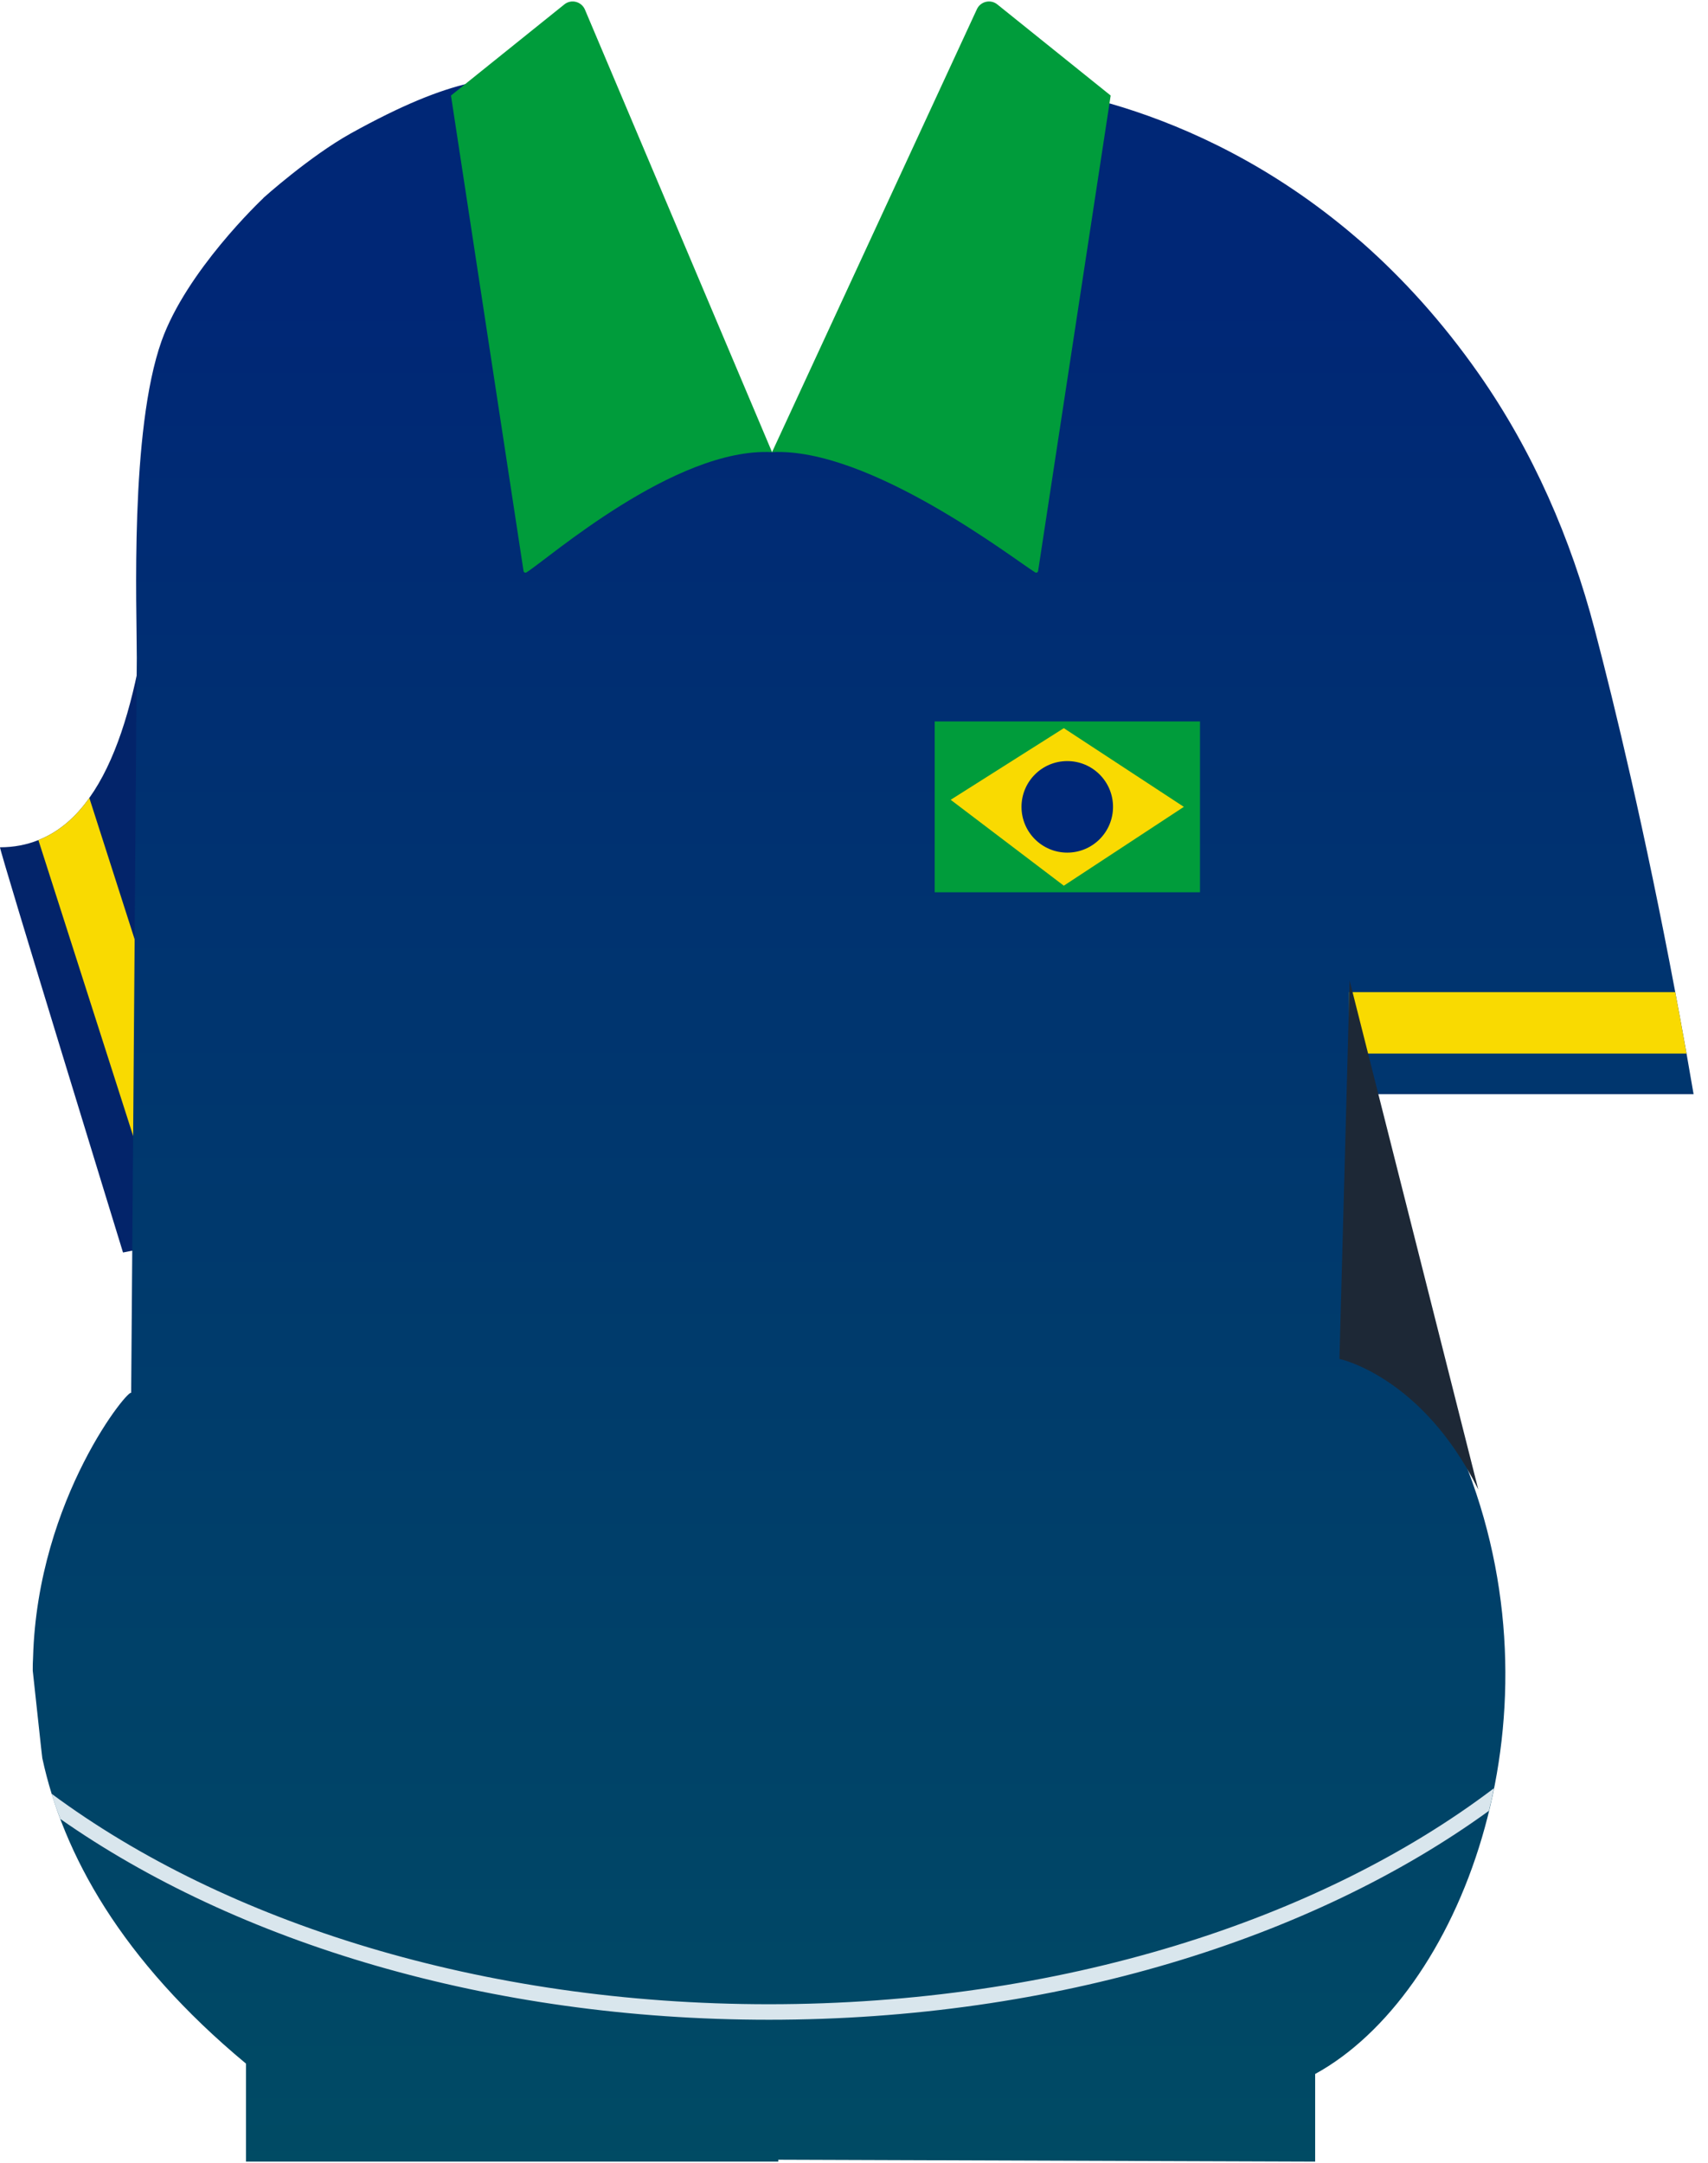 <svg width="109" height="138" viewBox="0 0 109 138" fill="none" xmlns="http://www.w3.org/2000/svg">
<g clip-path="url(#clip0_301_8003)">
<path d="M24 8.675V21.095C24 50.865 23.34 64.205 18.41 74.665C17.65 76.285 16.16 77.365 14.43 78.135C13.25 78.655 11.96 79.025 10.69 79.315C9.71 79.545 8.74 79.735 7.85 79.905C7.85 79.905 0 54.375 0 54.055C0.89 54.055 1.71 53.895 2.45 53.595C3.74 53.085 4.82 52.155 5.7 50.905C8.98 46.315 9.81 37.465 10.29 29.415C10.48 26.205 11.41 20.545 14.4 16.875C17.61 12.945 21.13 10.325 24 8.675Z" fill="#03246A"/>
<path d="M14.8 79.275C13.7 80.015 12.57 80.775 11.4 81.535L10.69 79.315L2.45 53.595C3.74 53.085 4.82 52.155 5.7 50.905L14.43 78.135L14.8 79.275Z" fill="#F9DA01"/>
<path d="M93.67 93.765C99.87 109.975 93.13 127.275 83.93 132.315V137.905L49.67 137.785V137.905H15.7V131.655C7.73 125.035 4.02 118.285 2.7 112.165L2.62 111.475L2.09 106.585C2.09 106.305 2.09 106.025 2.11 105.755C2.39 95.535 8.38 88.355 8.37 88.885L8.73 41.975C8.73 38.765 8.28 27.475 10.31 21.755C11.9 17.295 16.62 12.815 16.81 12.635V12.625C16.81 12.625 19.76 9.975 22.38 8.515C29.03 4.825 31.65 4.885 34.95 4.885L34.67 17.745L49.28 28.855L64.29 5.385C64.29 5.385 74.89 5.735 85.48 14.265C85.97 14.655 86.46 15.075 86.95 15.495C89.51 17.755 92.04 20.515 94.39 23.875C97.83 28.795 100.25 34.355 101.77 40.165C103.06 45.065 104.98 53.045 106.91 63.295C107.15 64.565 107.39 65.875 107.63 67.215C107.78 68.065 107.93 68.925 108.08 69.805H87.46C87.46 69.805 90.06 84.345 93.67 93.765Z" fill="url(#paint0_linear_301_8003)"/>
<path d="M36.01 0.285L28.78 6.095L33.41 36.425C33.42 36.515 33.52 36.565 33.6 36.515C34.93 35.695 43.07 28.525 49.27 28.845L37.33 0.615C37.11 0.095 36.45 -0.075 36.01 0.285Z" fill="#009C3B"/>
<path d="M63.65 0.285L70.88 6.095L66.25 36.425C66.24 36.515 66.14 36.565 66.06 36.515C64.73 35.695 55.48 28.525 49.27 28.845L62.33 0.615C62.55 0.095 63.21 -0.075 63.65 0.285Z" fill="#009C3B"/>
<path d="M76.58 46.025H59.65V56.925H76.58V46.025Z" fill="#009C3B"/>
<path d="M67.89 56.505L60.67 51.025L67.89 46.455L75.55 51.475L67.89 56.505Z" fill="#F9DA01"/>
<path d="M68.11 54.395C69.723 54.395 71.03 53.088 71.03 51.475C71.03 49.862 69.723 48.555 68.11 48.555C66.497 48.555 65.19 49.862 65.19 51.475C65.19 53.088 66.497 54.395 68.11 54.395Z" fill="#002776"/>
<path d="M95.34 114.085C84.24 122.505 67.62 127.865 49.07 127.865C30.78 127.865 14.38 122.655 3.29 114.435C3.45 114.965 3.64 115.505 3.85 116.045C15.09 123.915 31.2 128.855 49.07 128.855C67.33 128.855 83.75 123.695 95.02 115.525C95.14 115.055 95.25 114.565 95.34 114.085Z" fill="#D9E6ED"/>
<path d="M107.63 67.215H86.1V63.295H106.91C107.15 64.565 107.39 65.875 107.63 67.215Z" fill="#F9DA01"/>
<path d="M86.13 62.555L85.48 86.695C85.48 86.695 90.75 87.795 94.34 95.025L86.13 62.555Z" fill="#1D2836"/>
</g>
<defs>
<linearGradient id="paint0_linear_301_8003" x1="55.085" y1="18.82" x2="55.085" y2="138.859" gradientUnits="userSpaceOnUse">
<stop stop-color="#002776"/>
<stop offset="1" stop-color="#004B64"/>
</linearGradient>
<clipPath id="clip0_301_8003">
<rect width="108.08" height="137.81" fill="white" transform="translate(0 0.095)"/>
</clipPath>
</defs>
</svg>
